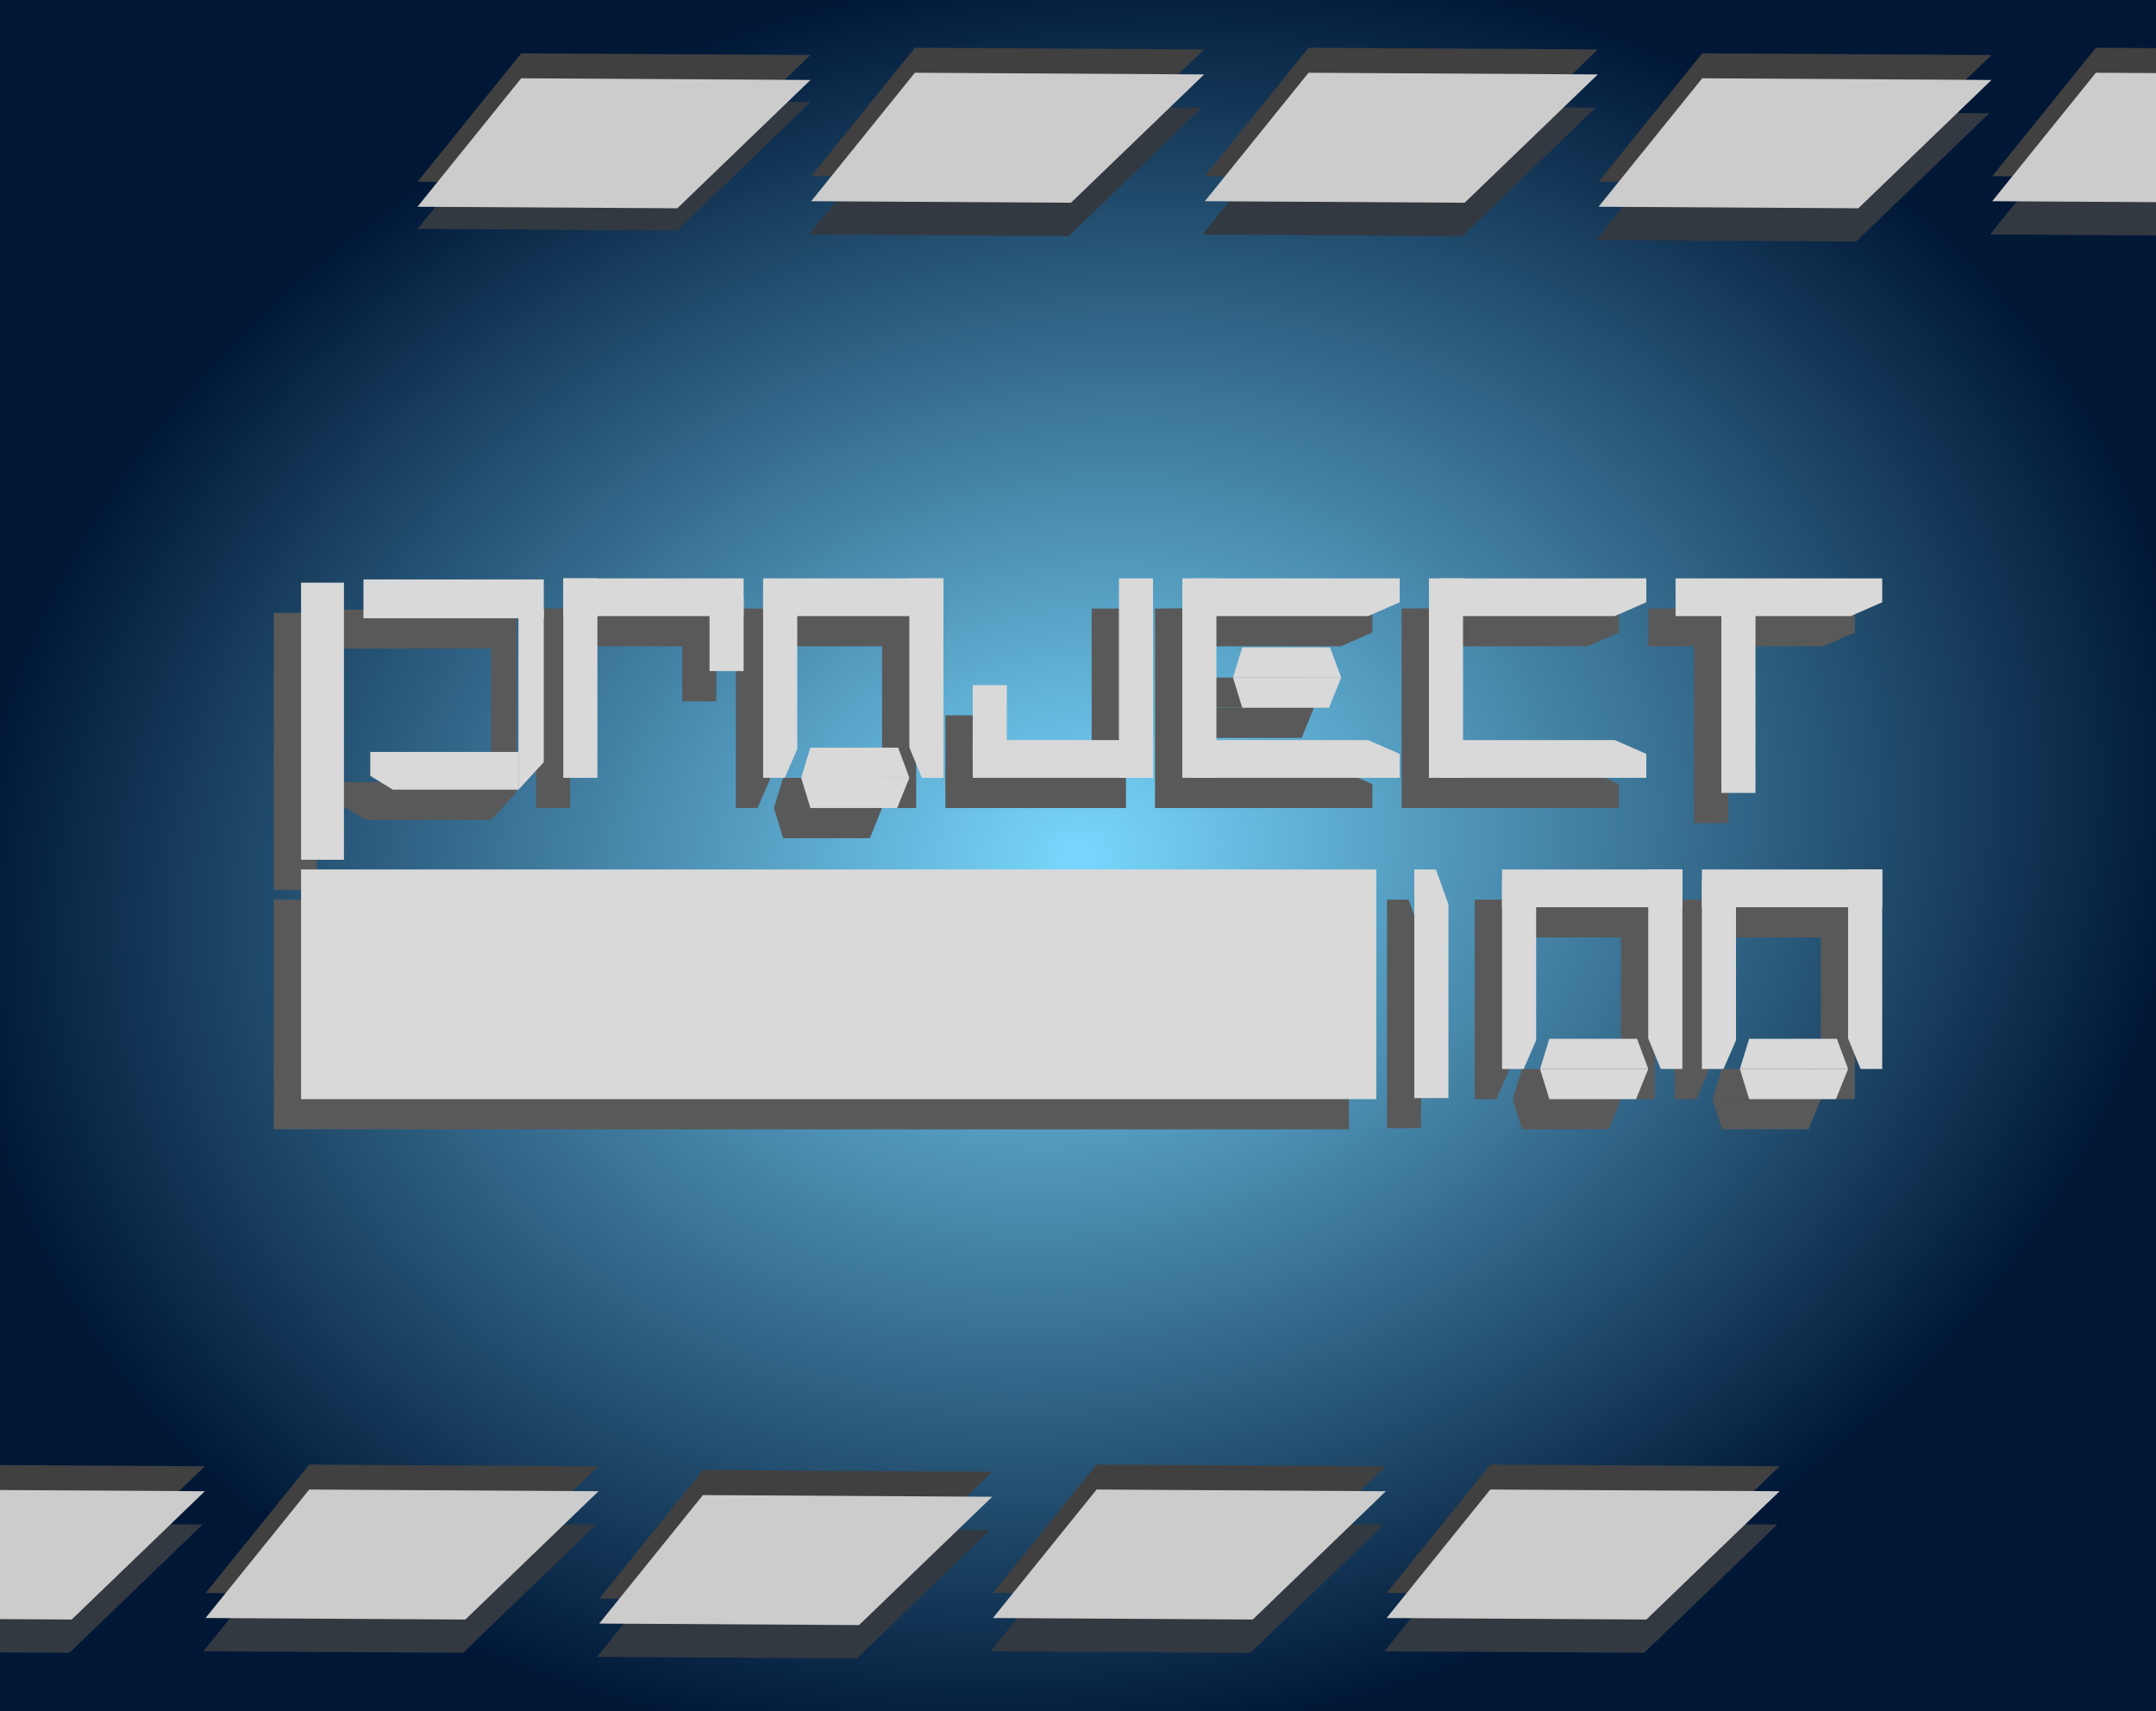 <svg width="630" height="500" viewBox="0 0 630 500" fill="none" xmlns="http://www.w3.org/2000/svg">
<g clip-path="url(#clip0_675_13)">
<rect width="630" height="500" fill="url(#paint0_radial_675_13)"/>
<rect x="80" y="262.89" width="314.188" height="67.11" fill="#595959"/>
<path d="M532.055 312.278L535.706 321.178H542.024V262.89H532.055V312.278Z" fill="#595959"/>
<path d="M499.297 312.807L495.646 321.178H489.327V266.356H499.297V312.807Z" fill="#595959"/>
<path d="M503.143 312.356H528.779L532.055 321.178H500.437L503.143 312.356Z" fill="#595959"/>
<path d="M503.143 330H528.494L532.055 321.178H500.437L503.143 330Z" fill="#595959"/>
<rect x="489.327" y="273.918" width="11.027" height="52.697" transform="rotate(-90 489.327 273.918)" fill="#595959"/>
<rect x="430.933" y="273.918" width="11.027" height="52.697" transform="rotate(-90 430.933 273.918)" fill="#595959"/>
<path d="M440.903 312.807L437.252 321.178H430.934V266.356H440.903V312.807Z" fill="#595959"/>
<path d="M444.748 312.356H470.384L473.66 321.178H442.042L444.748 312.356Z" fill="#595959"/>
<path d="M444.748 330H470.1L473.66 321.178H442.042L444.748 330Z" fill="#595959"/>
<path d="M473.66 312.278L477.311 321.178H483.63V262.89H473.66V312.278Z" fill="#595959"/>
<path d="M415.267 273.09L411.616 262.89H405.297V329.685H415.267V273.09Z" fill="#595959"/>
<rect x="504.994" y="240.521" width="9.97" height="58.288" transform="rotate(-180 504.994 240.521)" fill="#595959"/>
<path d="M532.804 188.849L542.024 184.811V177.822H481.637V188.849H532.804Z" fill="#595959"/>
<rect x="419.538" y="236.11" width="9.97" height="58.288" transform="rotate(-180 419.538 236.11)" fill="#595959"/>
<path d="M463.869 188.849L473.09 184.811V177.822H412.702V188.849H463.869Z" fill="#595959"/>
<path d="M463.869 225.082L473.09 229.12V236.11H412.702V225.082H463.869Z" fill="#595959"/>
<rect x="347.473" y="236.11" width="9.97" height="58.288" transform="rotate(-180 347.473 236.11)" fill="#595959"/>
<path d="M391.804 188.849L401.024 184.811V177.822H340.637V188.849H391.804Z" fill="#595959"/>
<path d="M391.804 225.082L401.024 229.12V236.11H340.637V225.082H391.804Z" fill="#595959"/>
<path d="M355.021 197.986H380.658L383.934 206.808H352.315L355.021 197.986Z" fill="#595959"/>
<path d="M355.021 215.63H380.373L383.934 206.808H352.315L355.021 215.63Z" fill="#595959"/>
<rect x="328.957" y="225.082" width="11.027" height="52.697" transform="rotate(90 328.957 225.082)" fill="#595959"/>
<rect x="276.261" y="209.014" width="9.97" height="21.74" fill="#595959"/>
<rect x="318.988" y="177.822" width="9.97" height="58.288" fill="#595959"/>
<rect x="215.018" y="188.849" width="11.027" height="52.697" transform="rotate(-90 215.018 188.849)" fill="#595959"/>
<path d="M257.745 227.209L261.396 236.11H267.715V177.822H257.745V227.209Z" fill="#595959"/>
<path d="M224.987 227.739L221.336 236.11H215.018V181.288H224.987V227.739Z" fill="#595959"/>
<path d="M228.833 244.931H254.185L257.745 236.11H226.127L228.833 244.931Z" fill="#595959"/>
<path d="M228.833 227.288H254.469L257.745 236.11H226.127L228.833 227.288Z" fill="#595959"/>
<rect x="156.624" y="188.849" width="11.027" height="52.697" transform="rotate(-90 156.624 188.849)" fill="#595959"/>
<rect x="209.321" y="204.918" width="9.97" height="21.74" transform="rotate(-180 209.321 204.918)" fill="#595959"/>
<rect x="166.594" y="236.11" width="9.97" height="58.288" transform="rotate(-180 166.594 236.11)" fill="#595959"/>
<rect x="80" y="179.082" width="12.533" height="80.973" fill="#595959"/>
<path d="M98.231 189.479V178.137H150.927V189.479H98.231Z" fill="#595959"/>
<path d="M150.927 231.541L143.521 239.575V186.959H150.927V231.541Z" fill="#595959"/>
<path d="M106.836 239.575L100.225 235.537V228.548H143.522V239.575H106.836Z" fill="#595959"/>
<rect x="87.976" y="254.068" width="314.188" height="67.11" fill="#D9D9D9"/>
<path d="M540.029 303.456L543.68 312.356H549.999V254.068H540.029V303.456Z" fill="#D9D9D9"/>
<path d="M507.271 303.985L503.621 312.356H497.302V257.534H507.271V303.985Z" fill="#D9D9D9"/>
<path d="M511.117 303.534H536.754L540.029 312.356H508.411L511.117 303.534Z" fill="#D9D9D9"/>
<path d="M511.117 321.178H536.469L540.029 312.356H508.411L511.117 321.178Z" fill="#D9D9D9"/>
<rect x="497.302" y="265.096" width="11.027" height="52.697" transform="rotate(-90 497.302 265.096)" fill="#D9D9D9"/>
<rect x="438.907" y="265.096" width="11.027" height="52.697" transform="rotate(-90 438.907 265.096)" fill="#D9D9D9"/>
<path d="M448.877 303.985L445.226 312.356H438.907V257.534H448.877V303.985Z" fill="#D9D9D9"/>
<path d="M452.723 303.534H478.359L481.635 312.356H450.017L452.723 303.534Z" fill="#D9D9D9"/>
<path d="M452.723 321.178H478.074L481.635 312.356H450.017L452.723 321.178Z" fill="#D9D9D9"/>
<path d="M481.635 303.456L485.286 312.356H491.604V254.068H481.635V303.456Z" fill="#D9D9D9"/>
<path d="M423.241 264.268L419.59 254.068H413.272V320.863H423.241V264.268Z" fill="#D9D9D9"/>
<rect x="512.969" y="231.699" width="9.97" height="58.288" transform="rotate(-180 512.969 231.699)" fill="#D9D9D9"/>
<path d="M540.778 180.027L549.999 175.989V169H489.611V180.027H540.778Z" fill="#D9D9D9"/>
<rect x="427.515" y="227.288" width="9.97" height="58.288" transform="rotate(-180 427.515 227.288)" fill="#D9D9D9"/>
<path d="M471.846 180.027L481.066 175.989V169H420.679V180.027H471.846Z" fill="#D9D9D9"/>
<path d="M471.846 216.26L481.066 220.298V227.288H420.679V216.26H471.846Z" fill="#D9D9D9"/>
<rect x="355.447" y="227.288" width="9.97" height="58.288" transform="rotate(-180 355.447 227.288)" fill="#D9D9D9"/>
<path d="M399.778 180.027L408.999 175.989V169H348.611V180.027H399.778Z" fill="#D9D9D9"/>
<path d="M399.778 216.26L408.999 220.298V227.288H348.611V216.26H399.778Z" fill="#D9D9D9"/>
<path d="M362.996 189.164H388.632L391.908 197.986H360.29L362.996 189.164Z" fill="#D9D9D9"/>
<path d="M362.996 206.808H388.348L391.908 197.986H360.29L362.996 206.808Z" fill="#D9D9D9"/>
<rect x="336.933" y="216.26" width="11.027" height="52.697" transform="rotate(90 336.933 216.26)" fill="#D9D9D9"/>
<rect x="284.235" y="200.192" width="9.97" height="21.74" fill="#D9D9D9"/>
<rect x="326.963" y="169" width="9.97" height="58.288" fill="#D9D9D9"/>
<rect x="222.993" y="180.027" width="11.027" height="52.697" transform="rotate(-90 222.993 180.027)" fill="#D9D9D9"/>
<path d="M265.721 218.387L269.372 227.288H275.69V169H265.721V218.387Z" fill="#D9D9D9"/>
<path d="M232.963 218.917L229.312 227.288H222.993V172.466H232.963V218.917Z" fill="#D9D9D9"/>
<path d="M236.809 236.11H262.16L265.721 227.288H234.103L236.809 236.11Z" fill="#D9D9D9"/>
<path d="M236.809 218.466H262.445L265.721 227.288H234.103L236.809 218.466Z" fill="#D9D9D9"/>
<rect x="164.6" y="180.027" width="11.027" height="52.697" transform="rotate(-90 164.6 180.027)" fill="#D9D9D9"/>
<rect x="217.296" y="196.096" width="9.97" height="21.74" transform="rotate(-180 217.296 196.096)" fill="#D9D9D9"/>
<rect x="174.569" y="227.288" width="9.97" height="58.288" transform="rotate(-180 174.569 227.288)" fill="#D9D9D9"/>
<rect x="87.976" y="170.26" width="12.533" height="80.973" fill="#D9D9D9"/>
<path d="M106.206 180.658V169.315H158.903V180.658H106.206Z" fill="#D9D9D9"/>
<path d="M158.902 222.719L151.496 230.753V178.137H158.902V222.719Z" fill="#D9D9D9"/>
<path d="M114.811 230.753L108.2 226.715V219.726H151.497V230.753H114.811Z" fill="#D9D9D9"/>
<path d="M480.438 482.968L404.518 482.524L434.814 444.985L519.343 445.48L480.438 482.968Z" fill="#333941"/>
<path d="M481.095 465.939L405.176 465.495L435.471 427.957L520 428.451L481.095 465.939Z" fill="#404040"/>
<path d="M481.095 473.237L405.176 472.793L435.471 435.255L520 435.749L481.095 473.237Z" fill="#CCCCCC"/>
<path d="M365.402 482.968L289.482 482.524L319.778 444.985L404.307 445.48L365.402 482.968Z" fill="#333941"/>
<path d="M366.06 465.94L290.14 465.496L320.436 427.957L404.965 428.451L366.06 465.94Z" fill="#404040"/>
<path d="M366.06 473.237L290.14 472.793L320.436 435.255L404.965 435.749L366.06 473.237Z" fill="#CCCCCC"/>
<path d="M250.367 484.59L174.448 484.146L204.744 446.607L289.273 447.101L250.367 484.59Z" fill="#333941"/>
<path d="M251.025 467.561L175.105 467.117L205.401 429.579L289.93 430.073L251.025 467.561Z" fill="#404040"/>
<path d="M251.025 474.859L175.105 474.415L205.401 436.876L289.93 437.371L251.025 474.859Z" fill="#CCCCCC"/>
<path d="M135.332 482.968L59.413 482.524L89.709 444.985L174.238 445.48L135.332 482.968Z" fill="#333941"/>
<path d="M135.989 465.939L60.07 465.495L90.366 427.957L174.895 428.451L135.989 465.939Z" fill="#404040"/>
<path d="M135.989 473.237L60.07 472.793L90.366 435.255L174.895 435.749L135.989 473.237Z" fill="#CCCCCC"/>
<path d="M20.296 482.968L-55.623 482.524L-25.327 444.985L59.202 445.48L20.296 482.968Z" fill="#333941"/>
<path d="M20.954 465.94L-54.965 465.496L-24.669 427.957L59.86 428.451L20.954 465.94Z" fill="#404040"/>
<path d="M20.954 473.237L-54.965 472.793L-24.669 435.255L59.86 435.749L20.954 473.237Z" fill="#CCCCCC"/>
<path d="M657.403 68.968L581.483 68.524L611.779 30.985L696.308 31.48L657.403 68.968Z" fill="#333941"/>
<path d="M658.061 51.94L582.141 51.496L612.437 13.957L696.966 14.451L658.061 51.94Z" fill="#404040"/>
<path d="M658.061 59.237L582.141 58.793L612.437 21.255L696.966 21.749L658.061 59.237Z" fill="#CCCCCC"/>
<path d="M542.368 70.59L466.449 70.146L496.745 32.607L581.274 33.102L542.368 70.59Z" fill="#333941"/>
<path d="M543.026 53.561L467.106 53.117L497.402 15.579L581.931 16.073L543.026 53.561Z" fill="#404040"/>
<path d="M543.026 60.859L467.106 60.415L497.402 22.877L581.931 23.371L543.026 60.859Z" fill="#CCCCCC"/>
<path d="M427.333 68.968L351.414 68.524L381.71 30.985L466.239 31.48L427.333 68.968Z" fill="#333941"/>
<path d="M427.99 51.939L352.071 51.495L382.367 13.957L466.896 14.451L427.99 51.939Z" fill="#404040"/>
<path d="M427.99 59.237L352.071 58.793L382.367 21.255L466.896 21.749L427.99 59.237Z" fill="#CCCCCC"/>
<path d="M312.297 68.968L236.378 68.524L266.674 30.985L351.202 31.48L312.297 68.968Z" fill="#333941"/>
<path d="M312.955 51.94L237.036 51.496L267.332 13.957L351.861 14.451L312.955 51.94Z" fill="#404040"/>
<path d="M312.955 59.237L237.036 58.793L267.332 21.255L351.861 21.749L312.955 59.237Z" fill="#CCCCCC"/>
<path d="M197.92 67.346L122.001 66.902L152.297 29.364L236.825 29.858L197.92 67.346Z" fill="#333941"/>
<path d="M197.92 53.561L122.001 53.117L152.297 15.579L236.825 16.073L197.92 53.561Z" fill="#404040"/>
<path d="M197.92 60.859L122.001 60.415L152.297 22.877L236.825 23.371L197.92 60.859Z" fill="#CCCCCC"/>
</g>
<defs>
<radialGradient id="paint0_radial_675_13" cx="0" cy="0" r="1" gradientUnits="userSpaceOnUse" gradientTransform="translate(315 250) rotate(77.453) scale(681.27 858.4)">
<stop stop-color="#79D7FD"/>
<stop offset="0.385" stop-color="#001736"/>
</radialGradient>
<clipPath id="clip0_675_13">
<rect width="630" height="500" fill="white"/>
</clipPath>
</defs>
</svg>
